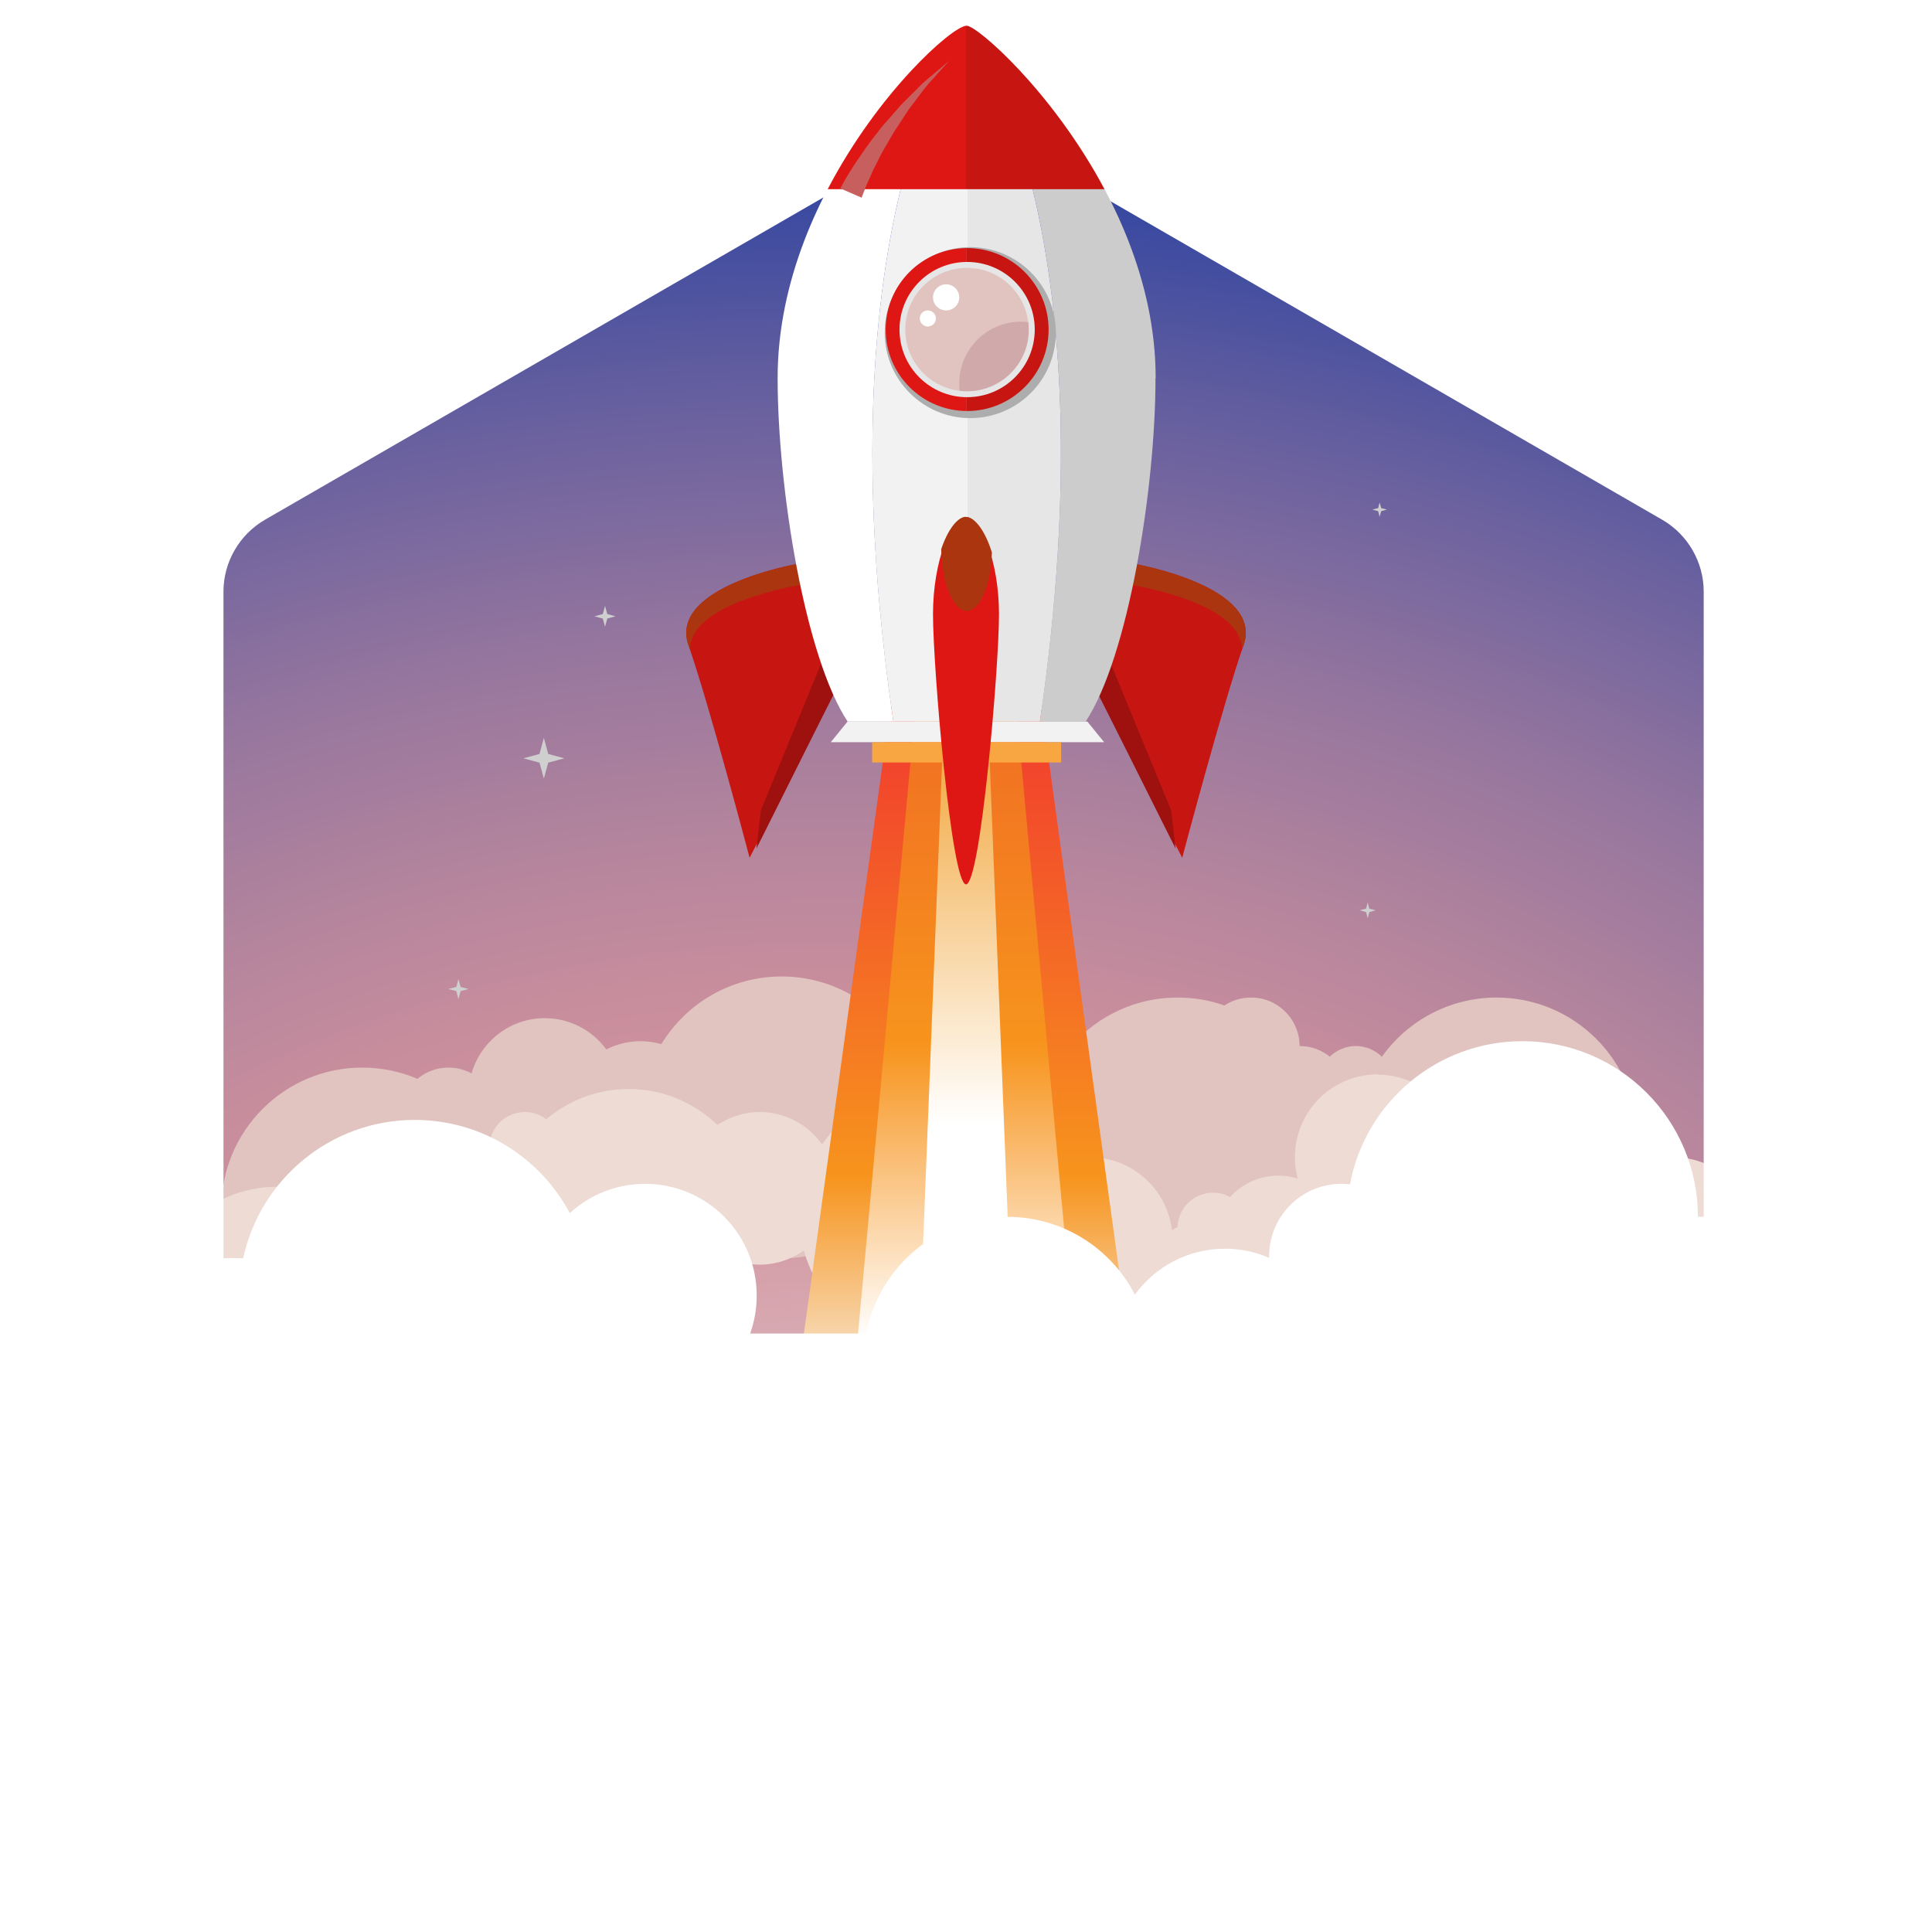 <?xml version="1.0" encoding="UTF-8"?><svg xmlns="http://www.w3.org/2000/svg" xmlns:xlink="http://www.w3.org/1999/xlink" viewBox="0 0 120 120"><defs><style>.cls-1{fill:none;}.cls-2{fill:url(#radial-gradient-2);}.cls-2,.cls-3,.cls-4,.cls-5,.cls-6,.cls-7,.cls-8{mix-blend-mode:multiply;}.cls-3{fill:url(#radial-gradient-6);}.cls-4{fill:url(#radial-gradient-4);}.cls-9{mask:url(#mask-13);}.cls-10{mask:url(#mask-12);}.cls-11{mask:url(#mask-11);}.cls-12{mask:url(#mask-10);}.cls-13{fill:url(#linear-gradient);}.cls-14{filter:url(#luminosity-noclip-6);}.cls-15{filter:url(#luminosity-noclip-8);}.cls-16{filter:url(#luminosity-noclip-4);}.cls-17{clip-path:url(#clippath);}.cls-18{opacity:.08;}.cls-19{opacity:.1;}.cls-20{mask:url(#mask);}.cls-21{filter:url(#luminosity-noclip-2);}.cls-22{fill:#f8a642;}.cls-23{fill:#f2f2f2;}.cls-24{fill:#e6e6e6;}.cls-25{fill:#eedbd4;}.cls-26,.cls-27{fill:#fff;}.cls-28{fill:#9e110e;}.cls-29{fill:#ccc;}.cls-30{fill:#cfcfcf;}.cls-31{fill:#d0a9aa;}.cls-32{fill:#c75f5e;}.cls-33{fill:#adadad;}.cls-34{fill:#c71512;}.cls-35{fill:#de1714;}.cls-36{fill:#e1c4c0;}.cls-37{filter:url(#luminosity-noclip-14);}.cls-38{filter:url(#luminosity-noclip-10);}.cls-39{filter:url(#luminosity-noclip-12);}.cls-5{fill:url(#linear-gradient-6);}.cls-6{fill:url(#linear-gradient-8);}.cls-7{fill:url(#linear-gradient-4);}.cls-40{clip-path:url(#clippath-1);}.cls-41{clip-path:url(#clippath-2);}.cls-42{fill:url(#radial-gradient-5);}.cls-42,.cls-43,.cls-44{opacity:.52;}.cls-42,.cls-43,.cls-44,.cls-45,.cls-46{mix-blend-mode:screen;}.cls-43{fill:url(#radial-gradient-3);}.cls-44{fill:url(#radial-gradient-7);}.cls-27{opacity:.2;}.cls-45{fill:#ab350e;}.cls-47{fill:url(#linear-gradient-9);}.cls-48{fill:url(#linear-gradient-3);}.cls-49{fill:url(#linear-gradient-2);}.cls-50{fill:url(#linear-gradient-7);}.cls-51{fill:url(#linear-gradient-5);}.cls-52{opacity:.16;}.cls-53{opacity:.14;}.cls-54{fill:url(#radial-gradient);}.cls-55{fill:url(#linear-gradient-11);}.cls-56{isolation:isolate;}.cls-8{fill:url(#linear-gradient-10);}.cls-57{mask:url(#mask-3);}.cls-58{mask:url(#mask-2);}.cls-59{mask:url(#mask-5);}.cls-60{mask:url(#mask-4);}.cls-61{mask:url(#mask-1);}.cls-62{mask:url(#mask-7);}.cls-63{mask:url(#mask-6);}.cls-64{mask:url(#mask-8);}.cls-65{mask:url(#mask-9);}.cls-66{opacity:.21;}.cls-66,.cls-67{mix-blend-mode:soft-light;}.cls-67{opacity:.43;}</style><clipPath id="clippath"><path class="cls-1" d="M110.24,84.22V38.9c0-3.98-2.13-7.67-5.58-9.66L65.41,6.58c-3.45-1.99-7.7-1.99-11.15,0L15.01,29.24c-3.45,1.99-5.58,5.67-5.58,9.66v45.32c0,3.98,2.13,7.67,5.58,9.66l39.25,22.66c3.45,1.99,7.7,1.99,11.15,0l39.25-22.66c3.45-1.99,5.58-5.67,5.58-9.66Z"/></clipPath><radialGradient id="radial-gradient" cx="32.97" cy="3440.58" fx="32.97" fy="3440.58" r="143.67" gradientTransform="translate(21.13 -2431.26) scale(.93 .74)" gradientUnits="userSpaceOnUse"><stop offset="0" stop-color="#f8ffff"/><stop offset=".07" stop-color="#efe7e9"/><stop offset=".23" stop-color="#deb9c0"/><stop offset=".36" stop-color="#d39ca6"/><stop offset=".43" stop-color="#d0929d"/><stop offset=".5" stop-color="#c98e9d"/><stop offset=".59" stop-color="#b5859d"/><stop offset=".71" stop-color="#96769e"/><stop offset=".84" stop-color="#6a619f"/><stop offset=".98" stop-color="#3346a0"/><stop offset="1" stop-color="#2b43a1"/></radialGradient><linearGradient id="linear-gradient" x1="266.15" y1="83.21" x2="266.15" y2="42.65" gradientTransform="translate(-206.16)" gradientUnits="userSpaceOnUse"><stop offset="0" stop-color="#f7d7af"/><stop offset=".25" stop-color="#f7941d"/><stop offset="1" stop-color="#f1362f"/></linearGradient><linearGradient id="linear-gradient-2" x1="266.15" y1="83.21" x2="266.15" y2="42.65" gradientTransform="translate(-206.16)" gradientUnits="userSpaceOnUse"><stop offset="0" stop-color="#fff"/><stop offset=".45" stop-color="#f7941d"/><stop offset="1" stop-color="#f06b23"/></linearGradient><linearGradient id="linear-gradient-3" x1="266.15" y1="83.21" x2="266.15" y2="42.65" gradientTransform="translate(-206.16)" gradientUnits="userSpaceOnUse"><stop offset=".33" stop-color="#fff"/><stop offset="1" stop-color="#f09b23"/></linearGradient><clipPath id="clippath-1"><path class="cls-1" d="M90.39,147.83H31c-12.15,0-22,10.1-22,22.56v42.75c0,23.67,23.15,42.86,51.7,42.86s51.7-19.19,51.7-42.86v-42.75c0-12.46-9.85-22.56-22-22.56Z"/></clipPath><clipPath id="clippath-2"><circle class="cls-1" cx="199.61" cy="59" r="55.5"/></clipPath><filter id="luminosity-noclip-2" x="5.11" y="-3.08" width="251.58" height="159.14" color-interpolation-filters="sRGB" filterUnits="userSpaceOnUse"><feFlood flood-color="#fff" result="bg"/><feBlend in="SourceGraphic" in2="bg"/></filter><filter id="luminosity-noclip-3" x="8462" y="-8532" width="-32766" height="32766" color-interpolation-filters="sRGB" filterUnits="userSpaceOnUse"><feFlood flood-color="#fff" result="bg"/><feBlend in="SourceGraphic" in2="bg"/></filter><mask id="mask-1" x="8462" y="-8532" width="-32766" height="32766" maskUnits="userSpaceOnUse"/><linearGradient id="linear-gradient-4" x1="5.11" y1="76.49" x2="256.69" y2="76.49" gradientUnits="userSpaceOnUse"><stop offset="0" stop-color="#fff"/><stop offset=".21" stop-color="#c6c6c6"/><stop offset=".76" stop-color="#393939"/><stop offset="1" stop-color="#000"/></linearGradient><mask id="mask" x="5.11" y="-3.08" width="251.58" height="159.14" maskUnits="userSpaceOnUse"><g class="cls-21"><g class="cls-61"><path class="cls-7" d="M256.69-3.08V56.99c-21.07-1.15-42.79-.46-62.05,8.04-10.06,4.44-19.11,10.86-28.07,17.24-22.14,15.76-44.29,31.52-66.43,47.27-5.77,4.11-11.78,8.32-18.74,9.63-9.23,1.74-18.57-1.88-27.95-2.33-17.67-.85-33.29,9.28-48.34,19.21V88.87c3.68-1.08,7.45-1.83,11.27-2.23,1.28-.13,2.57-.23,3.86-.32,8.51-.53,17.23-.26,24.96-3.72,1.92-.86,3.69-1.91,5.36-3.11,1.01-.73,1.98-1.51,2.92-2.34,2.13-1.88,4.08-3.99,5.94-6.24,9.02-10.88,15.82-24.8,28.94-29.54,1.07-.39,2.16-.7,3.26-.95,11.73-2.7,24.75,1.65,36.4-1.96,15.39-4.76,24.14-21.91,39.23-27.57,10.21-3.83,21.79-1.79,32.21-5,5.88-1.81,10.96-5.12,15.76-8.96h41.46Z"/></g></g></mask><linearGradient id="linear-gradient-5" x1="5.11" y1="76.49" x2="256.69" y2="76.49" gradientUnits="userSpaceOnUse"><stop offset="0" stop-color="#f733b5"/><stop offset=".29" stop-color="#df309c"/><stop offset="1" stop-color="#a82c64"/></linearGradient><filter id="luminosity-noclip-4" x="5.11" y="-3.08" width="215.58" height="108.87" color-interpolation-filters="sRGB" filterUnits="userSpaceOnUse"><feFlood flood-color="#fff" result="bg"/><feBlend in="SourceGraphic" in2="bg"/></filter><filter id="luminosity-noclip-5" x="8462" y="-8532" width="-32766" height="32766" color-interpolation-filters="sRGB" filterUnits="userSpaceOnUse"><feFlood flood-color="#fff" result="bg"/><feBlend in="SourceGraphic" in2="bg"/></filter><mask id="mask-3" x="8462" y="-8532" width="-32766" height="32766" maskUnits="userSpaceOnUse"/><linearGradient id="linear-gradient-6" y1="51.35" x2="220.69" y2="51.35" xlink:href="#linear-gradient-4"/><mask id="mask-2" x="5.11" y="-3.08" width="215.58" height="108.87" maskUnits="userSpaceOnUse"><g class="cls-16"><g class="cls-57"><path class="cls-5" d="M220.69-3.08c.03,8.54-3.36,17.11-9.57,22.97-10.9,10.3-27.42,10.96-41.53,16.04-15.6,5.62-28.74,16.98-44.6,21.81-18.17,5.53-38.51,2.07-55.93,9.64-5.5,2.39-10.62,5.87-15.59,9.76-.08,.06-.15,.12-.23,.18-.9,.71-1.8,1.43-2.69,2.16-13.97,11.42-27.22,25.18-45.45,26.3V52.46c1.44-.54,2.83-1.17,4.15-1.93,11.72-6.75,16-22.37,27.67-29.21,11.43-6.71,26.21-2.94,38.84-6.99,9.64-3.09,16.94-10.27,24.33-17.41h120.59Z"/></g></g></mask><linearGradient id="linear-gradient-7" x1="5.11" y1="51.35" x2="220.69" y2="51.35" gradientUnits="userSpaceOnUse"><stop offset="0" stop-color="#0c2561"/><stop offset=".62" stop-color="#6f2962"/><stop offset="1" stop-color="#a82c64"/></linearGradient><filter id="luminosity-noclip-6" x="5.11" y="-3.08" width="163.92" height="93.98" color-interpolation-filters="sRGB" filterUnits="userSpaceOnUse"><feFlood flood-color="#fff" result="bg"/><feBlend in="SourceGraphic" in2="bg"/></filter><filter id="luminosity-noclip-7" x="8462" y="-8532" width="-32766" height="32766" color-interpolation-filters="sRGB" filterUnits="userSpaceOnUse"><feFlood flood-color="#fff" result="bg"/><feBlend in="SourceGraphic" in2="bg"/></filter><mask id="mask-5" x="8462" y="-8532" width="-32766" height="32766" maskUnits="userSpaceOnUse"/><linearGradient id="linear-gradient-8" x1="5.11" y1="43.91" x2="169.03" y2="43.91" gradientUnits="userSpaceOnUse"><stop offset="0" stop-color="#000"/><stop offset=".24" stop-color="#393939"/><stop offset=".79" stop-color="#c6c6c6"/><stop offset="1" stop-color="#fff"/></linearGradient><mask id="mask-4" x="5.11" y="-3.08" width="163.92" height="93.98" maskUnits="userSpaceOnUse"><g class="cls-14"><g class="cls-59"><path class="cls-6" d="M169.03-3.08c-1.06,5.09-5.01,9.4-9.61,11.97-5.19,2.89-11.16,3.96-17,5.03-13.22,2.44-26.51,5.17-38.86,10.49-1.32,.57-2.62,1.16-3.91,1.8-10.84,5.29-20.71,12.85-27.22,22.96-2.68,4.15-4.95,8.88-9.1,11.52-.05,.04-.11,.07-.16,.1-3.85,2.37-8.61,2.5-13.09,3.09-8.86,1.18-17.43,4.46-24.82,9.5-2.14,1.46-4.17,3.05-6.14,4.73-4.81,4.09-9.25,8.64-14,12.79v-31.4c4.35,.11,8.69,.06,12.99-.53,14.13-1.94,27.34-9.91,35.66-21.52,6.74-9.4,11.24-21.76,21.97-26.05,6.68-2.67,14.27-1.43,21.31-2.89,7.82-1.62,14.44-6.39,20.64-11.58h51.35Z"/></g></g></mask><linearGradient id="linear-gradient-9" x1="5.11" y1="43.91" x2="169.03" y2="43.91" gradientUnits="userSpaceOnUse"><stop offset="0" stop-color="#a82c64"/><stop offset=".71" stop-color="#df309c"/><stop offset="1" stop-color="#f733b5"/></linearGradient><filter id="luminosity-noclip-8" x="9.12" y="30.27" width="247.57" height="142.38" color-interpolation-filters="sRGB" filterUnits="userSpaceOnUse"><feFlood flood-color="#fff" result="bg"/><feBlend in="SourceGraphic" in2="bg"/></filter><filter id="luminosity-noclip-9" x="8462" y="-8532" width="-32766" height="32766" color-interpolation-filters="sRGB" filterUnits="userSpaceOnUse"><feFlood flood-color="#fff" result="bg"/><feBlend in="SourceGraphic" in2="bg"/></filter><mask id="mask-7" x="8462" y="-8532" width="-32766" height="32766" maskUnits="userSpaceOnUse"/><linearGradient id="linear-gradient-10" x1="9.12" y1="101.46" x2="256.69" y2="101.46" xlink:href="#linear-gradient-8"/><mask id="mask-6" x="9.12" y="30.27" width="247.57" height="142.38" maskUnits="userSpaceOnUse"><g class="cls-15"><g class="cls-62"><path class="cls-8" d="M256.69,34.12v41c-2.76,1.99-5.82,3.57-8.98,4.68-8.91,3.11-18.55,3-27.92,2.28-9.37-.72-18.78-1.99-28.14-1.08-16.84,1.65-32.9,10.71-43.37,24.49-8.48,11.15-14.48,26.05-27.4,30.74-8.06,2.92-16.97,1.02-25.39,2.43-11.76,1.98-21.52,10.16-30.88,17.82-9.35,7.65-19.66,15.37-31.55,16.12-11.89,.75-25.04-8.81-23.86-21.08,.7-7.25,6.14-13.28,12.44-16.55,6.3-3.27,13.43-4.26,20.4-5.28,15.79-2.3,31.66-4.96,46.58-10.82,14.91-5.87,28.95-15.2,38.19-28.68,3.43-5.01,6.41-10.76,11.59-13.74,4.69-2.7,10.32-2.61,15.66-3.11,10.55-.98,20.88-4.56,29.9-10.35,12.39-7.95,22.1-19.84,34.62-27.57,9.99-6.17,26.78-7.05,38.12-1.3Z"/></g></g></mask><linearGradient id="linear-gradient-11" x1="9.12" y1="101.46" x2="256.69" y2="101.46" gradientUnits="userSpaceOnUse"><stop offset="0" stop-color="#a82c64"/><stop offset=".38" stop-color="#6f2962"/><stop offset="1" stop-color="#0c2561"/></linearGradient><filter id="luminosity-noclip-10" x="109.93" y="8.84" width="5.95" height="6.06" color-interpolation-filters="sRGB" filterUnits="userSpaceOnUse"><feFlood flood-color="#fff" result="bg"/><feBlend in="SourceGraphic" in2="bg"/></filter><filter id="luminosity-noclip-11" x="8462" y="-8532" width="-32766" height="32766" color-interpolation-filters="sRGB" filterUnits="userSpaceOnUse"><feFlood flood-color="#fff" result="bg"/><feBlend in="SourceGraphic" in2="bg"/></filter><mask id="mask-9" x="8462" y="-8532" width="-32766" height="32766" maskUnits="userSpaceOnUse"/><radialGradient id="radial-gradient-2" cx="102567.92" cy="104907.52" fx="102567.92" fy="104907.52" r="128.81" gradientTransform="translate(-2256.42 -2453.46) scale(.02)" gradientUnits="userSpaceOnUse"><stop offset="0" stop-color="#fff"/><stop offset=".18" stop-color="#fbfbfb"/><stop offset=".31" stop-color="#f2f2f2"/><stop offset=".43" stop-color="#e2e2e2"/><stop offset=".54" stop-color="#cbcbcb"/><stop offset=".64" stop-color="#adadad"/><stop offset=".74" stop-color="#898989"/><stop offset=".83" stop-color="#5e5e5e"/><stop offset=".92" stop-color="#2e2e2e"/><stop offset="1" stop-color="#000"/></radialGradient><mask id="mask-8" x="109.93" y="8.84" width="5.95" height="6.06" maskUnits="userSpaceOnUse"><g class="cls-38"><g class="cls-65"><path class="cls-2" d="M112.9,14.89c-.4,0-.79-.08-1.16-.24-.35-.15-.67-.37-.95-.65-.27-.28-.49-.6-.64-.96-.16-.37-.23-.77-.23-1.18s.08-.81,.23-1.18c.15-.36,.36-.68,.64-.96,.27-.28,.59-.5,.95-.65,.37-.16,.76-.24,1.16-.24s.79,.08,1.16,.24c.35,.15,.67,.37,.95,.65,.27,.28,.49,.6,.64,.96,.16,.37,.23,.77,.23,1.18s-.08,.81-.23,1.18c-.15,.36-.36,.68-.64,.96-.27,.28-.59,.5-.95,.65-.37,.16-.76,.24-1.16,.24Z"/></g></g></mask><radialGradient id="radial-gradient-3" cx="102567.92" cy="104907.52" fx="102567.92" fy="104907.52" r="128.81" gradientTransform="translate(-2256.42 -2453.46) scale(.02)" gradientUnits="userSpaceOnUse"><stop offset="0" stop-color="#fff4e3"/><stop offset=".18" stop-color="#fbf1e0"/><stop offset=".31" stop-color="#f2e7d7"/><stop offset=".43" stop-color="#e2d8c9"/><stop offset=".54" stop-color="#cbc2b5"/><stop offset=".64" stop-color="#ada69a"/><stop offset=".74" stop-color="#89837a"/><stop offset=".83" stop-color="#5e5a54"/><stop offset=".92" stop-color="#2e2c29"/><stop offset="1" stop-color="#000"/></radialGradient><filter id="luminosity-noclip-12" x="32.56" y="113.99" width="4.52" height="4.6" color-interpolation-filters="sRGB" filterUnits="userSpaceOnUse"><feFlood flood-color="#fff" result="bg"/><feBlend in="SourceGraphic" in2="bg"/></filter><filter id="luminosity-noclip-13" x="8462" y="-8532" width="-32766" height="32766" color-interpolation-filters="sRGB" filterUnits="userSpaceOnUse"><feFlood flood-color="#fff" result="bg"/><feBlend in="SourceGraphic" in2="bg"/></filter><mask id="mask-11" x="8462" y="-8532" width="-32766" height="32766" maskUnits="userSpaceOnUse"/><radialGradient id="radial-gradient-4" cx="99187.73" cy="109351.4" fx="99187.73" fy="109351.4" r="97.93" xlink:href="#radial-gradient-2"/><mask id="mask-10" x="32.56" y="113.99" width="4.52" height="4.6" maskUnits="userSpaceOnUse"><g class="cls-39"><g class="cls-11"><path class="cls-4" d="M34.82,118.6c-.31,0-.6-.06-.88-.18-.27-.12-.51-.28-.72-.49-.21-.21-.37-.46-.48-.73-.12-.28-.18-.59-.18-.9s.06-.61,.18-.9c.11-.27,.28-.52,.48-.73s.45-.38,.72-.49c.28-.12,.58-.18,.88-.18s.6,.06,.88,.18c.27,.12,.51,.28,.72,.49,.21,.21,.37,.46,.48,.73,.12,.28,.18,.59,.18,.9s-.06,.61-.18,.9c-.11,.27-.28,.52-.48,.73-.21,.21-.45,.38-.72,.49-.28,.12-.58,.18-.88,.18Z"/></g></g></mask><radialGradient id="radial-gradient-5" cx="99187.73" cy="109351.4" fx="99187.73" fy="109351.4" r="97.93" xlink:href="#radial-gradient-3"/><filter id="luminosity-noclip-14" x="12.91" y="14.74" width="4.37" height="4.37" color-interpolation-filters="sRGB" filterUnits="userSpaceOnUse"><feFlood flood-color="#fff" result="bg"/><feBlend in="SourceGraphic" in2="bg"/></filter><filter id="luminosity-noclip-15" x="8462" y="-8532" width="-32766" height="32766" color-interpolation-filters="sRGB" filterUnits="userSpaceOnUse"><feFlood flood-color="#fff" result="bg"/><feBlend in="SourceGraphic" in2="bg"/></filter><mask id="mask-13" x="8462" y="-8532" width="-32766" height="32766" maskUnits="userSpaceOnUse"/><radialGradient id="radial-gradient-6" cx="107574.84" cy="104236.18" fx="107574.84" fy="104236.18" r="109.34" gradientTransform="translate(-2136.4 -2067.8) scale(.02)" xlink:href="#radial-gradient-2"/><mask id="mask-12" x="12.91" y="14.74" width="4.37" height="4.37" maskUnits="userSpaceOnUse"><g class="cls-37"><g class="cls-9"><path class="cls-3" d="M15.1,19.11c-.3,0-.58-.06-.85-.17-.26-.11-.49-.27-.7-.47s-.36-.43-.47-.7c-.11-.27-.17-.56-.17-.85s.06-.58,.17-.85c.11-.26,.27-.49,.47-.7s.43-.36,.7-.47c.27-.11,.56-.17,.85-.17s.58,.06,.85,.17c.26,.11,.49,.27,.7,.47,.2,.2,.36,.43,.47,.7,.11,.27,.17,.56,.17,.85s-.06,.58-.17,.85c-.11,.26-.27,.49-.47,.7-.2,.2-.43,.36-.7,.47-.27,.11-.56,.17-.85,.17Z"/></g></g></mask><radialGradient id="radial-gradient-7" cx="107574.84" cy="104236.18" fx="107574.84" fy="104236.18" r="109.34" gradientTransform="translate(-2136.4 -2067.8) scale(.02)" xlink:href="#radial-gradient-3"/></defs><g class="cls-56"><g id="_레이어_1"><g class="cls-17"><g><rect class="cls-54" x="-.17" y="1.53" width="120.17" height="118.47"/><path class="cls-36" d="M101.71,70.71c0,4.83-3.92,8.75-8.75,8.75s-8.76-3.92-8.76-8.75c0-.39,.03-.77,.08-1.15-.02,0-.05,0-.08,0-.3,0-.58-.06-.84-.16-.32,.59-.84,1.07-1.46,1.33,0,2.28-.89,4.36-2.33,5.92-1.5,2.64-4.35,4.43-7.61,4.43-4.34,0-7.93-3.16-8.63-7.29-.04,0-.08,0-.12,0-2.14,0-3.94-1.41-4.53-3.35-.47,.26-.98,.44-1.52,.53-.74,4.09-4.31,7.19-8.61,7.19-3.17,0-5.94-1.68-7.47-4.2-.41,.11-.84,.18-1.28,.18-1.57,0-2.96-.77-3.82-1.94-.65,.33-1.37,.51-2.14,.51-1.4,0-2.65-.6-3.51-1.57,.59,1.18,.93,2.51,.93,3.92,0,4.84-3.92,8.75-8.76,8.75s-8.75-3.92-8.75-8.75,3.92-8.75,8.75-8.75c1.22,0,2.38,.25,3.43,.7,.52-.44,1.19-.7,1.92-.7,.52,0,1.01,.13,1.44,.36,.57-1.98,2.39-3.43,4.55-3.43,1.57,0,2.96,.77,3.82,1.94,.65-.33,1.37-.51,2.14-.51,.45,0,.87,.07,1.28,.18,1.53-2.52,4.31-4.2,7.47-4.2,1.95,0,3.75,.64,5.21,1.72,.75-.5,1.66-.8,2.63-.8,2.14,0,3.94,1.41,4.53,3.35,.68-.38,1.46-.59,2.29-.59,1.13,0,2.17,.4,2.99,1.06,1.6-2.09,4.11-3.43,6.95-3.43,1.02,0,1.99,.17,2.9,.49,.48-.31,1.04-.49,1.66-.49,1.66,0,3.01,1.35,3.01,3.01h0c.71,0,1.36,.25,1.88,.66,.41-.4,.99-.66,1.61-.66s1.21,.26,1.62,.67c1.59-2.23,4.19-3.68,7.13-3.68,4.83,0,8.75,3.92,8.75,8.76Z"/><g class="cls-46"><polygon class="cls-30" points="85.69 31.21 85.79 31.56 86.14 31.65 85.79 31.75 85.69 32.1 85.6 31.75 85.24 31.65 85.6 31.56 85.69 31.21"/><polygon class="cls-30" points="119.98 74.36 120.18 75.12 120.94 75.32 120.18 75.52 119.98 76.28 119.77 75.52 119.01 75.32 119.77 75.12 119.98 74.36"/><polygon class="cls-30" points="103.08 69.74 103.2 70.19 103.65 70.31 103.2 70.43 103.08 70.87 102.96 70.43 102.52 70.31 102.96 70.19 103.08 69.74"/><polygon class="cls-30" points="33.78 45.83 34.05 46.83 35.05 47.1 34.05 47.37 33.78 48.36 33.51 47.37 32.51 47.1 33.51 46.83 33.78 45.83"/><polygon class="cls-30" points="84.95 56.05 85.05 56.44 85.45 56.54 85.05 56.65 84.95 57.04 84.85 56.65 84.45 56.54 84.85 56.44 84.95 56.05"/><polygon class="cls-30" points="46.39 74.35 46.49 74.68 46.82 74.78 46.49 74.87 46.39 75.21 46.3 74.87 45.96 74.78 46.3 74.68 46.39 74.35"/><polygon class="cls-30" points="37.58 37.63 37.72 38.14 38.23 38.28 37.72 38.42 37.58 38.93 37.44 38.42 36.92 38.28 37.44 38.14 37.58 37.63"/><polygon class="cls-30" points="32.52 20.58 32.76 21.46 33.64 21.7 32.76 21.94 32.52 22.82 32.28 21.94 31.4 21.7 32.28 21.46 32.52 20.58"/><polygon class="cls-30" points="35.05 78.51 35.15 78.89 35.52 78.99 35.15 79.09 35.05 79.47 34.95 79.09 34.57 78.99 34.95 78.89 35.05 78.51"/><polygon class="cls-30" points="57.42 27.48 57.62 28.21 58.36 28.41 57.62 28.61 57.42 29.35 57.23 28.61 56.49 28.41 57.23 28.21 57.42 27.48"/><polygon class="cls-30" points="116.72 25.66 116.8 25.97 117.12 26.05 116.8 26.14 116.72 26.45 116.63 26.14 116.32 26.05 116.63 25.97 116.72 25.66"/><polygon class="cls-30" points="28.47 60.81 28.61 61.3 29.1 61.43 28.61 61.56 28.47 62.06 28.34 61.56 27.85 61.43 28.34 61.3 28.47 60.81"/><polygon class="cls-30" points="57.2 46.04 57.42 46.87 58.26 47.1 57.42 47.32 57.2 48.16 56.97 47.32 56.14 47.1 56.97 46.87 57.2 46.04"/><polygon class="cls-30" points="103.64 26.55 103.79 27.1 104.33 27.25 103.79 27.39 103.64 27.94 103.49 27.39 102.95 27.25 103.49 27.1 103.64 26.55"/><polygon class="cls-30" points="88.92 75.45 89.2 76.49 90.25 76.78 89.2 77.06 88.92 78.11 88.63 77.06 87.58 76.78 88.63 76.49 88.92 75.45"/></g><g><path class="cls-25" d="M17.24,73.71c-4.39,0-7.94,3.55-7.94,7.94s3.55,7.94,7.94,7.94,7.94-3.56,7.94-7.94-3.56-7.94-7.94-7.94Z"/><path class="cls-25" d="M103.9,71.87c-2.83,0-5.14,2.3-5.14,5.13s2.3,5.14,5.14,5.14,5.14-2.3,5.14-5.14-2.3-5.13-5.14-5.13Z"/><path class="cls-25" d="M85.57,66.73c-2.84,0-5.14,2.3-5.14,5.14,0,.46,.06,.91,.18,1.34-.38-.12-.79-.19-1.22-.19-1.18,0-2.25,.52-2.99,1.33-.31-.17-.67-.27-1.06-.27-1.2,0-2.17,.96-2.2,2.14-.12,.06-.24,.12-.35,.19-.3-2.53-2.43-4.5-5.04-4.53h0c0-1.22-.99-2.21-2.21-2.21-.73,0-1.38,.36-1.78,.91-1.46-1.79-3.68-2.94-6.16-2.94-2.72,0-5.11,1.36-6.54,3.44-.86-1.21-2.27-2.01-3.87-2.01-.97,0-1.87,.3-2.63,.8-1.43-1.37-3.37-2.23-5.51-2.23-1.95,0-3.74,.71-5.12,1.88-.37-.28-.83-.45-1.33-.45-1.22,0-2.21,.99-2.21,2.21,0,.81,.44,1.52,1.09,1.9-.24,.76-.37,1.57-.37,2.41,0,4.39,3.56,7.94,7.94,7.94,3.36,0,6.24-2.09,7.39-5.04,.24,.04,.49,.06,.74,.06,1.03,0,1.97-.33,2.75-.88,.91,3.37,4,5.86,7.67,5.86,2.55,0,4.82-1.21,6.28-3.08,.94,1.05,2.29,1.71,3.81,1.71,1.64,0,3.1-.78,4.05-1.98,.48,.92,1.43,1.55,2.55,1.55s2.05-.62,2.53-1.52c.7,.57,1.6,.93,2.57,.93,2.24,0,4.05-1.81,4.05-4.05,0-.19-.02-.37-.04-.55,.66,.31,1.4,.48,2.17,.48,2.84,0,5.14-2.3,5.14-5.13s-2.3-5.14-5.14-5.14Z"/></g><polygon class="cls-13" points="70.1 83.21 49.88 83.21 55.48 42.65 64.51 42.65 70.1 83.21"/><polygon class="cls-49" points="66.73 83.21 53.26 83.21 56.98 42.65 63 42.65 66.73 83.21"/><polygon class="cls-48" points="62.89 83.21 57.1 83.21 58.7 42.65 61.29 42.65 62.89 83.21"/><path class="cls-26" d="M112.09,80.47c-.87-2.84-3.51-4.9-6.63-4.9,0-6.02-4.88-10.9-10.9-10.9-5.33,0-9.77,3.83-10.71,8.89-.18-.02-.35-.03-.53-.03-2.48,0-4.49,2.01-4.49,4.49,0,.04,0,.07,0,.11-.84-.37-1.77-.57-2.74-.57-2.31,0-4.34,1.12-5.6,2.85-1.48-2.87-4.47-4.83-7.93-4.83-4.35,0-7.98,3.12-8.76,7.25h-7.21c.27-.74,.41-1.53,.41-2.37,0-3.82-3.1-6.93-6.93-6.93-1.8,0-3.45,.69-4.68,1.82-1.83-3.45-5.46-5.79-9.63-5.79-5.23,0-9.6,3.69-10.66,8.6-.23-.01-.46-.02-.69-.02-2.85,0-5.45,1.1-7.39,2.89-.19,.17-.42,.34-.64,.5v36.13H113.62v-36.61c0-.1-.2-.54-1.53-.58Z"/></g></g><path class="cls-26" d="M59.85,8.03c.9,0,1.79,.24,2.58,.69l40.81,23.56c1.59,.92,2.58,2.63,2.58,4.46v47.12c0,1.83-.99,3.54-2.58,4.46l-40.81,23.56c-.78,.45-1.67,.69-2.58,.69s-1.79-.24-2.58-.69l-40.81-23.56c-1.59-.92-2.58-2.63-2.58-4.46V36.74c0-1.83,.99-3.54,2.58-4.46L57.28,8.72c.78-.45,1.67-.69,2.58-.69m0-6c-1.93,0-3.85,.5-5.58,1.49L13.47,27.08c-3.45,1.99-5.58,5.67-5.58,9.66v47.12c0,3.98,2.13,7.67,5.58,9.66l40.81,23.56c1.73,1,3.65,1.49,5.58,1.49s3.85-.5,5.58-1.49l40.81-23.56c3.45-1.99,5.58-5.67,5.58-9.66V36.74c0-3.98-2.13-7.67-5.58-9.66L65.43,3.52c-1.73-1-3.65-1.49-5.58-1.49h0Z"/><g><g><path class="cls-34" d="M49.45,35.04s-7.95,1.4-6.69,5.03c1.27,3.62,3.8,13.21,3.8,13.21l5.24-10.21-2.36-8.02Z"/><polygon class="cls-28" points="46.98 52.71 51.81 43.06 51.11 40.94 47.26 50.33 46.98 52.71"/><path class="cls-45" d="M49.45,35.04s-7.95,1.4-6.69,5.03c.03,.07,.06,.17,.09,.25h0c.08-2.57,5.14-3.69,7.01-4.02l-.41-1.26Z"/></g><g><path class="cls-34" d="M70.55,35.04s7.96,1.4,6.69,5.03c-1.27,3.62-3.81,13.21-3.81,13.21l-5.24-10.21,2.36-8.02Z"/><polygon class="cls-28" points="73.02 52.71 68.19 43.06 68.88 40.94 72.74 50.33 73.02 52.71"/><path class="cls-45" d="M70.55,35.04s7.96,1.4,6.69,5.03c-.03,.07-.06,.17-.09,.25h0c-.08-2.57-5.14-3.69-7.01-4.02l.41-1.26Z"/></g><path class="cls-26" d="M60.04,1.6c-1.31,0-11.74,9.8-11.74,21.88,0,6.86,1.7,17.33,4.35,21.34h2.84C50.86,13.31,60.04,1.6,60.04,1.6Z"/><path class="cls-29" d="M71.78,23.48c0-12.08-10.73-21.88-11.74-21.88,0,0,9.18,11.71,4.55,43.22h2.84c2.65-4.01,4.34-14.48,4.34-21.34Z"/><g><path class="cls-24" d="M60.09,1.67V44.82h4.5c4.42-30.09-3.75-42.12-4.5-43.15Z"/><path class="cls-23" d="M60.04,1.6s-9.18,11.71-4.55,43.22h4.61V1.67s-.06-.07-.06-.07Z"/></g><path class="cls-33" d="M60.26,25.97c-2.92,0-5.31-2.38-5.31-5.31s2.38-5.31,5.31-5.31,5.32,2.38,5.32,5.31-2.38,5.31-5.32,5.31Z"/><g><path class="cls-35" d="M55.01,20.47c0,2.78,2.25,5.04,5.03,5.06V15.41c-2.78,.02-5.03,2.27-5.03,5.06Z"/><path class="cls-34" d="M60.07,15.41h-.03v10.12s.02,0,.03,0c2.79,0,5.06-2.27,5.06-5.06s-2.27-5.06-5.06-5.06Z"/></g><path class="cls-24" d="M64.27,20.47c0,2.32-1.88,4.2-4.2,4.2s-4.2-1.88-4.2-4.2,1.88-4.2,4.2-4.2,4.2,1.88,4.2,4.2Z"/><path class="cls-36" d="M63.89,20.47c0,2.11-1.71,3.83-3.83,3.83s-3.83-1.71-3.83-3.83,1.71-3.83,3.83-3.83,3.83,1.71,3.83,3.83Z"/><path class="cls-31" d="M59.58,23.81c0,.16,0,.31,.03,.46,.15,.02,.3,.03,.46,.03,2.11,0,3.83-1.71,3.83-3.83,0-.16-.01-.31-.03-.46-.15-.02-.31-.03-.46-.03-2.11,0-3.83,1.71-3.83,3.83Z"/><g><path class="cls-34" d="M60.04,1.6s-.02,0-.04,0V11.75h8.6c-3.25-6.1-7.91-10.15-8.56-10.15Z"/><path class="cls-35" d="M51.41,11.75h8.59V1.6c-.92,.1-5.45,4.13-8.59,10.15Z"/></g><g class="cls-46"><path class="cls-32" d="M52.19,11.71s.07-.14,.22-.4c.14-.27,.37-.62,.63-1.04,.13-.21,.29-.43,.45-.66,.16-.23,.32-.48,.51-.73,.19-.25,.38-.5,.58-.75,.19-.26,.41-.51,.63-.75,.22-.25,.43-.49,.64-.73,.21-.25,.45-.46,.66-.68,.22-.21,.42-.42,.62-.62,.19-.2,.4-.37,.59-.53,.74-.62,1.23-1.04,1.23-1.04,0,0-.43,.48-1.08,1.2-.16,.18-.33,.37-.5,.59-.16,.22-.34,.45-.52,.69-.17,.24-.38,.48-.54,.74-.17,.26-.35,.53-.52,.8-.18,.26-.35,.53-.5,.8-.16,.27-.31,.54-.46,.8-.15,.26-.27,.52-.39,.76-.12,.24-.25,.47-.33,.69-.2,.43-.36,.79-.44,1.03-.1,.24-.15,.4-.15,.4l-1.33-.58Z"/></g><polygon class="cls-23" points="68.58 46.1 51.6 46.1 52.64 44.82 67.54 44.82 68.58 46.1"/><rect class="cls-22" x="54.17" y="46.1" width="11.74" height="1.26"/><path class="cls-35" d="M62.05,38.15c0,3.34-1.15,16.78-2.05,16.78s-2.05-13.44-2.05-16.78,1.15-6.04,2.05-6.04,2.05,2.71,2.05,6.04Z"/><path class="cls-45" d="M60,32.1c-.52,0-1.13,.79-1.54,2.01,.05,2.14,.74,3.83,1.58,3.83s1.49-1.58,1.57-3.62c-.41-1.33-1.06-2.21-1.61-2.21Z"/><path class="cls-26" d="M59.58,18.47c0,.45-.36,.81-.81,.81s-.82-.36-.82-.81,.37-.81,.82-.81,.81,.37,.81,.81Z"/><path class="cls-26" d="M58.13,19.78c0,.28-.23,.5-.5,.5s-.5-.22-.5-.5,.22-.5,.5-.5,.5,.23,.5,.5Z"/></g><g class="cls-40"><g><polygon class="cls-27" points="59.54 198.33 103.18 105.75 118.77 114.75 59.54 198.33"/><polygon class="cls-27" points="59.54 198.33 51.04 96.33 69.04 96.33 59.54 198.33"/><polygon class="cls-27" points="59.54 198.33 1.18 114.25 16.77 105.25 59.54 198.33"/></g></g><g class="cls-41"><g><g class="cls-19"><g class="cls-20"><path class="cls-51" d="M256.69-3.08V56.99c-21.07-1.15-42.79-.46-62.05,8.04-10.06,4.44-19.11,10.86-28.07,17.24-22.14,15.76-44.29,31.52-66.43,47.27-5.77,4.11-11.78,8.32-18.74,9.63-9.23,1.74-18.57-1.88-27.95-2.33-17.67-.85-33.29,9.28-48.34,19.21V88.87c3.68-1.08,7.45-1.83,11.27-2.23,1.28-.13,2.57-.23,3.86-.32,8.51-.53,17.23-.26,24.96-3.72,1.92-.86,3.69-1.91,5.36-3.11,1.01-.73,1.98-1.51,2.92-2.34,2.13-1.88,4.08-3.99,5.94-6.24,9.02-10.88,15.82-24.8,28.94-29.54,1.07-.39,2.16-.7,3.26-.95,11.73-2.7,24.75,1.65,36.4-1.96,15.39-4.76,24.14-21.91,39.23-27.57,10.21-3.83,21.79-1.79,32.21-5,5.88-1.81,10.96-5.12,15.76-8.96h41.46Z"/></g></g><g class="cls-53"><g class="cls-58"><path class="cls-50" d="M220.69-3.08c.03,8.54-3.36,17.11-9.57,22.97-10.9,10.3-27.42,10.96-41.53,16.04-15.6,5.62-28.74,16.98-44.6,21.81-18.17,5.53-38.51,2.07-55.93,9.64-5.5,2.39-10.62,5.87-15.59,9.76-.08,.06-.15,.12-.23,.18-.9,.71-1.8,1.43-2.69,2.16-13.97,11.42-27.22,25.18-45.45,26.3V52.46c1.44-.54,2.83-1.17,4.15-1.93,11.72-6.75,16-22.37,27.67-29.21,11.43-6.71,26.21-2.94,38.84-6.99,9.64-3.09,16.94-10.27,24.33-17.41h120.59Z"/></g></g><g class="cls-18"><g class="cls-60"><path class="cls-47" d="M169.03-3.08c-1.06,5.09-5.01,9.4-9.61,11.97-5.19,2.89-11.16,3.96-17,5.03-13.22,2.44-26.51,5.17-38.86,10.49-1.32,.57-2.62,1.16-3.91,1.8-10.84,5.29-20.71,12.85-27.22,22.96-2.68,4.15-4.95,8.88-9.1,11.52-.05,.04-.11,.07-.16,.1-3.85,2.37-8.61,2.5-13.09,3.09-8.86,1.18-17.43,4.46-24.82,9.5-2.14,1.46-4.17,3.05-6.14,4.73-4.81,4.09-9.25,8.64-14,12.79v-31.4c4.35,.11,8.69,.06,12.99-.53,14.13-1.94,27.34-9.91,35.66-21.52,6.74-9.4,11.24-21.76,21.97-26.05,6.68-2.67,14.27-1.43,21.31-2.89,7.82-1.62,14.44-6.39,20.64-11.58h51.35Z"/></g></g><g class="cls-53"><g class="cls-63"><path class="cls-55" d="M256.69,34.12v41c-2.76,1.99-5.82,3.57-8.98,4.68-8.91,3.11-18.55,3-27.92,2.28-9.37-.72-18.78-1.99-28.14-1.08-16.84,1.65-32.9,10.71-43.37,24.49-8.48,11.15-14.48,26.05-27.4,30.74-8.06,2.92-16.97,1.02-25.39,2.43-11.76,1.98-21.52,10.16-30.88,17.82-9.35,7.65-19.66,15.37-31.55,16.12-11.89,.75-25.04-8.81-23.86-21.08,.7-7.25,6.14-13.28,12.44-16.55,6.3-3.27,13.43-4.26,20.4-5.28,15.79-2.3,31.66-4.96,46.58-10.82,14.91-5.87,28.95-15.2,38.19-28.68,3.43-5.01,6.41-10.76,11.59-13.74,4.69-2.7,10.32-2.61,15.66-3.11,10.55-.98,20.88-4.56,29.9-10.35,12.39-7.95,22.1-19.84,34.62-27.57,9.99-6.17,26.78-7.05,38.12-1.3Z"/></g></g><g class="cls-66"><circle class="cls-26" cx="22.71" cy="27.74" r="1.22"/><circle class="cls-26" cx="24.91" cy="68" r="1.22"/><circle class="cls-26" cx="79.26" cy="36.13" r="1.22"/><circle class="cls-26" cx="102.93" cy="10.65" r="1.22"/><circle class="cls-26" cx="47.82" cy="32.98" r="1.22"/><circle class="cls-26" cx="8.15" cy="9.98" r="1.22"/></g><g class="cls-67"><circle class="cls-26" cx="21.84" cy="5.22" r="1.09"/><circle class="cls-26" cx="64.77" cy="5.86" r="1.09"/><circle class="cls-26" cx="31.8" cy="34.27" r="1.09"/><circle class="cls-26" cx="61.92" cy="41.24" r="1.09"/><circle class="cls-26" cx="88.94" cy="13.91" r="1.09"/><circle class="cls-26" cx="107" cy="52.87" r="1.09"/><circle class="cls-26" cx="102.34" cy="21.71" r="1.09"/><circle class="cls-26" cx="47.39" cy="18.01" r="1.09"/><circle class="cls-26" cx="33.09" cy="68.15" r="1.09"/><circle class="cls-26" cx="13.97" cy="49.64" r="1.09"/><circle class="cls-26" cx="45.96" cy="51.77" r="1.09"/><circle class="cls-26" cx="39.72" cy="94.5" r="1.09"/><circle class="cls-26" cx="20.85" cy="99.17" r="1.09"/><circle class="cls-26" cx="66" cy="22.4" r="1.09"/><circle class="cls-26" cx="120.77" cy="8.66" r="1.09"/></g><g><g class="cls-64"><path class="cls-43" d="M112.9,14.89c-.4,0-.79-.08-1.16-.24-.35-.15-.67-.37-.95-.65-.27-.28-.49-.6-.64-.96-.16-.37-.23-.77-.23-1.18s.08-.81,.23-1.18c.15-.36,.36-.68,.64-.96,.27-.28,.59-.5,.95-.65,.37-.16,.76-.24,1.16-.24s.79,.08,1.16,.24c.35,.15,.67,.37,.95,.65,.27,.28,.49,.6,.64,.96,.16,.37,.23,.77,.23,1.18s-.08,.81-.23,1.18c-.15,.36-.36,.68-.64,.96-.27,.28-.59,.5-.95,.65-.37,.16-.76,.24-1.16,.24Z"/></g><path class="cls-26" d="M116.51,11.87c-3.28,.19-3.43,.34-3.61,3.61-.19-3.28-.34-3.43-3.61-3.61,3.28-.19,3.43-.34,3.61-3.61,.19,3.28,.34,3.43,3.61,3.61Z"/></g><g><g class="cls-12"><path class="cls-42" d="M34.82,118.6c-.31,0-.6-.06-.88-.18-.27-.12-.51-.28-.72-.49-.21-.21-.37-.46-.48-.73-.12-.28-.18-.59-.18-.9s.06-.61,.18-.9c.11-.27,.28-.52,.48-.73s.45-.38,.72-.49c.28-.12,.58-.18,.88-.18s.6,.06,.88,.18c.27,.12,.51,.28,.72,.49,.21,.21,.37,.46,.48,.73,.12,.28,.18,.59,.18,.9s-.06,.61-.18,.9c-.11,.27-.28,.52-.48,.73-.21,.21-.45,.38-.72,.49-.28,.12-.58,.18-.88,.18Z"/></g><path class="cls-26" d="M37.57,116.3c-2.5,.14-2.61,.26-2.76,2.76-.14-2.5-.26-2.61-2.76-2.76,2.5-.14,2.61-.26,2.76-2.76,.14,2.5,.26,2.61,2.76,2.76Z"/></g><g><g class="cls-10"><path class="cls-44" d="M15.1,19.11c-.3,0-.58-.06-.85-.17-.26-.11-.49-.27-.7-.47s-.36-.43-.47-.7c-.11-.27-.17-.56-.17-.85s.06-.58,.17-.85c.11-.26,.27-.49,.47-.7s.43-.36,.7-.47c.27-.11,.56-.17,.85-.17s.58,.06,.85,.17c.26,.11,.49,.27,.7,.47,.2,.2,.36,.43,.47,.7,.11,.27,.17,.56,.17,.85s-.06,.58-.17,.85c-.11,.26-.27,.49-.47,.7-.2,.2-.43,.36-.7,.47-.27,.11-.56,.17-.85,.17Z"/></g><path class="cls-26" d="M17.85,16.92c-2.5,.14-2.61,.26-2.76,2.76-.14-2.5-.26-2.61-2.76-2.76,2.5-.14,2.61-.26,2.76-2.76,.14,2.5,.26,2.61,2.76,2.76Z"/></g><g class="cls-52"><circle class="cls-26" cx="56.04" cy="67.06" r="1.09"/></g><g class="cls-52"><circle class="cls-26" cx="27.46" cy="52.87" r="1.09"/></g><g class="cls-52"><circle class="cls-26" cx="96.18" cy="38.23" r=".78"/></g><g class="cls-52"><circle class="cls-26" cx="79.26" cy="53.66" r=".78"/></g></g></g></g></g></svg>